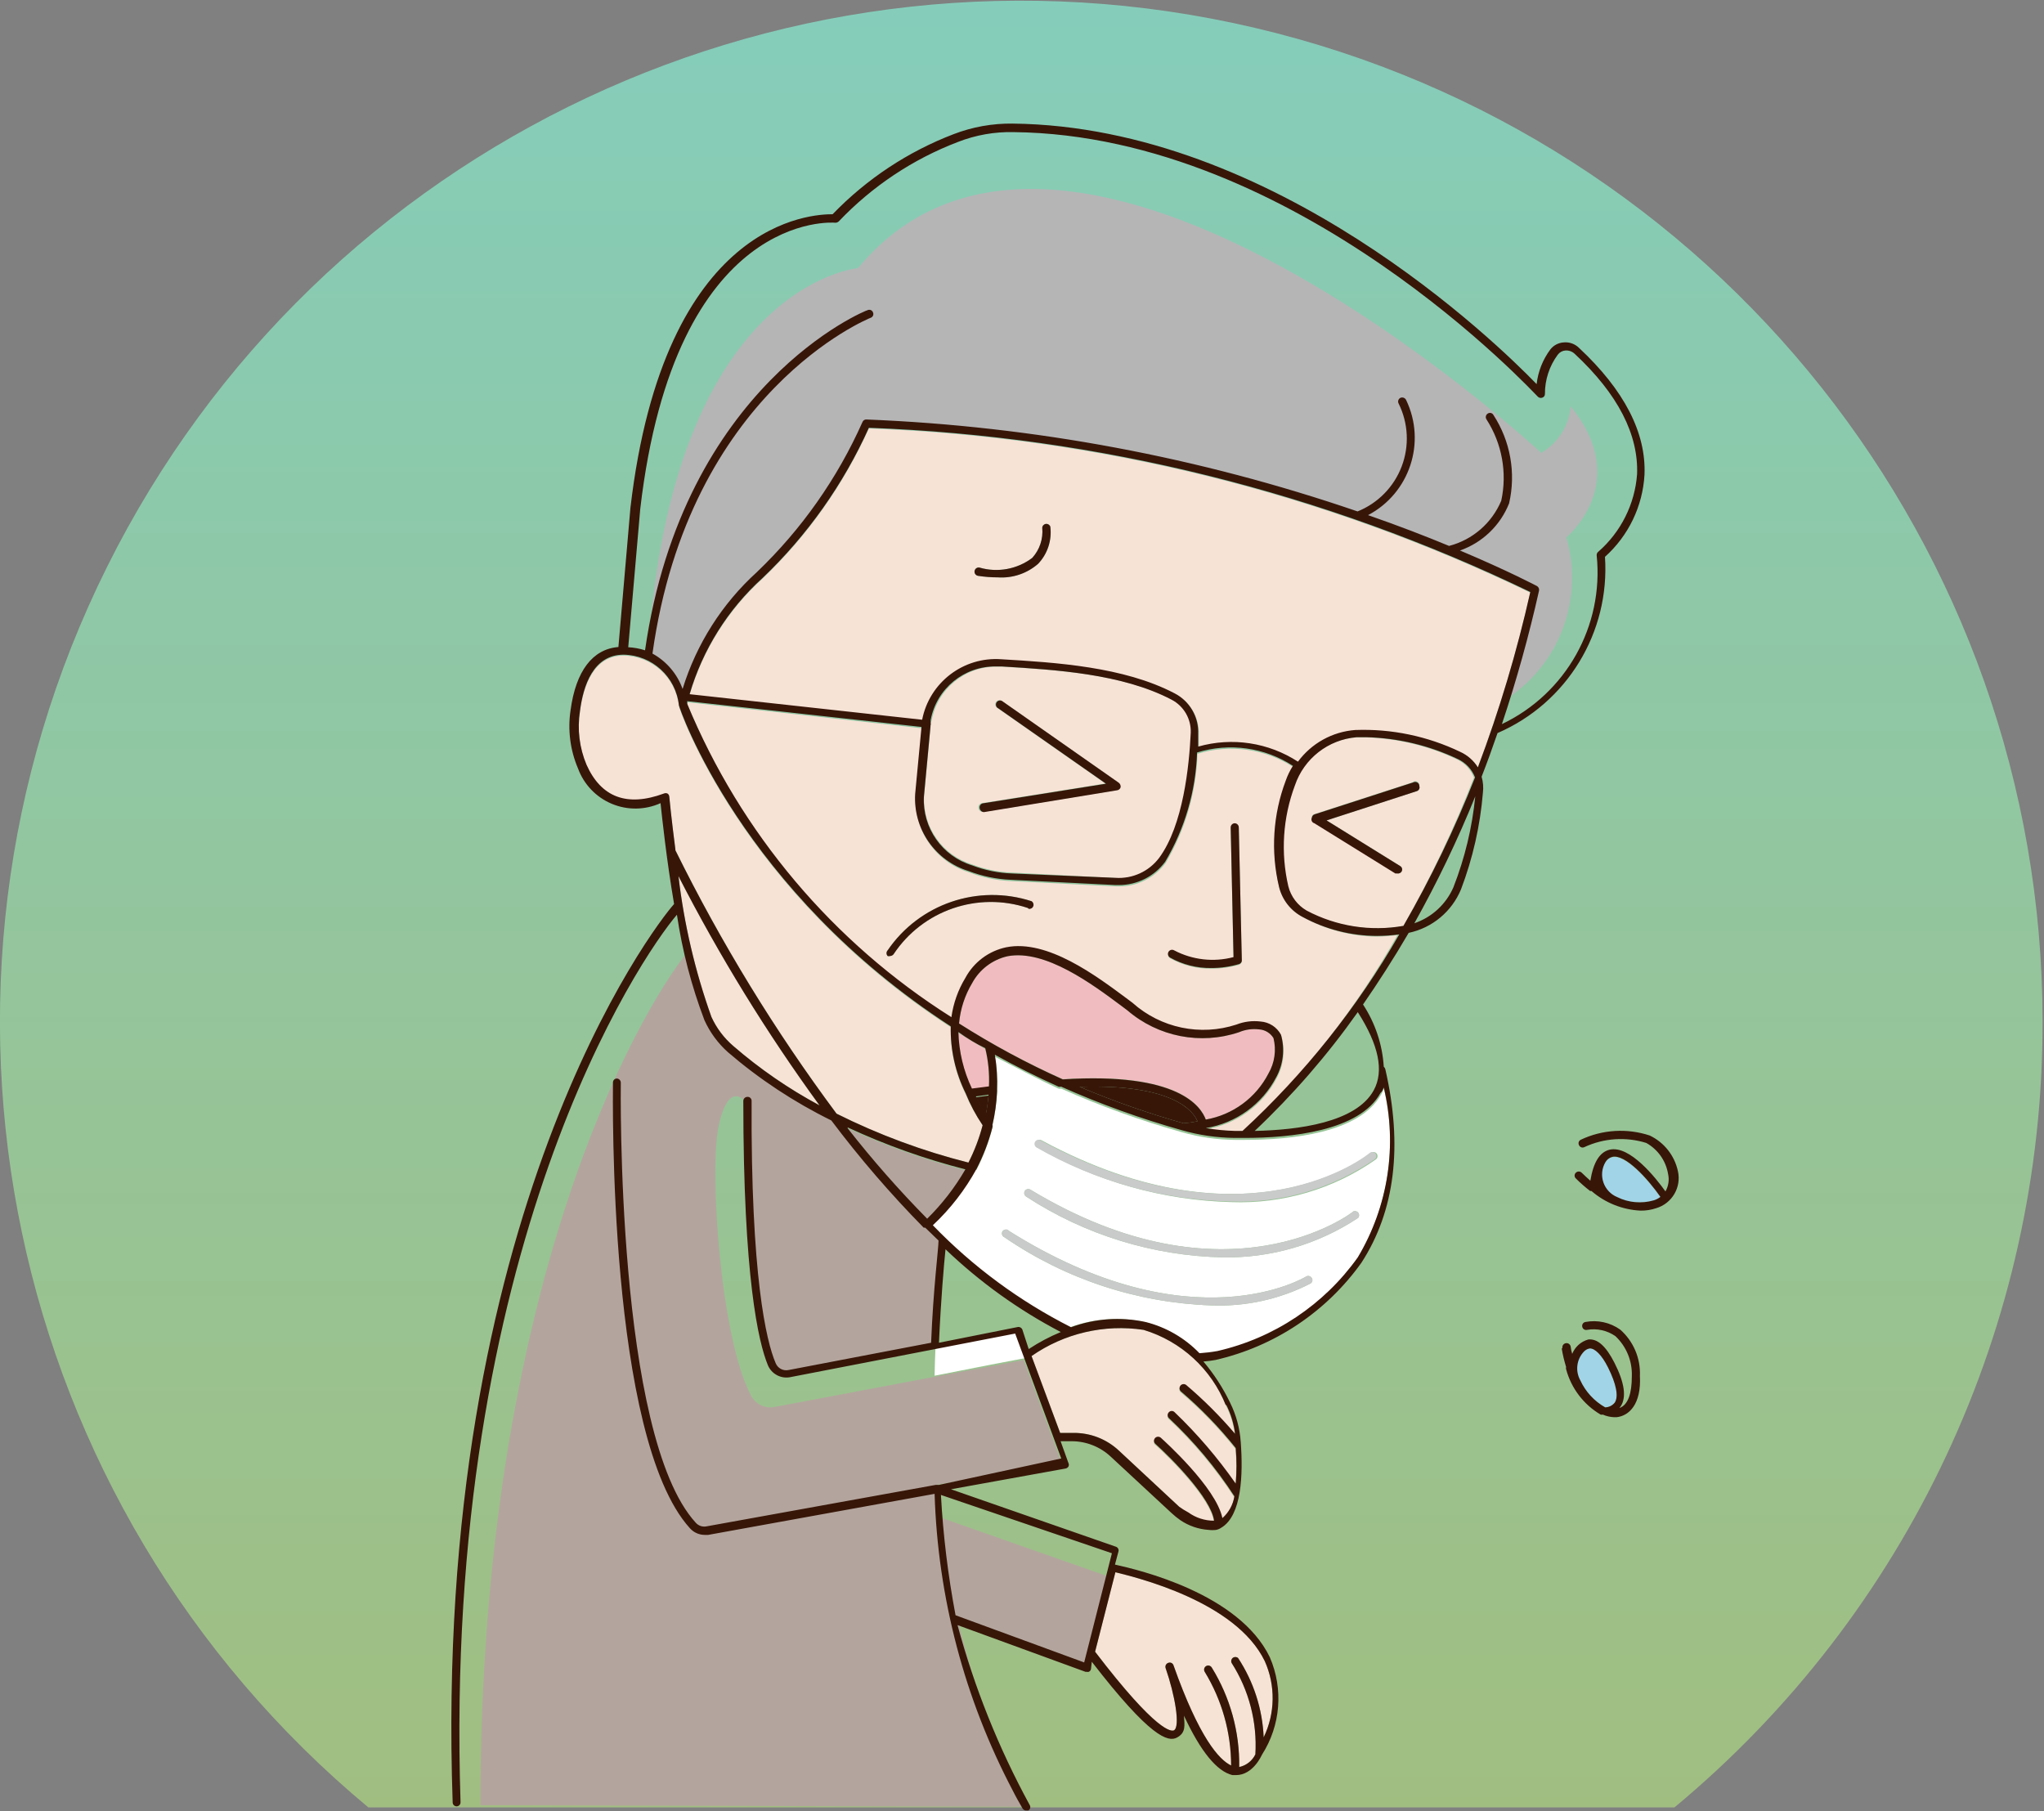 <?xml version="1.0" encoding="UTF-8"?>
<svg width="237px" height="210px" viewBox="0 0 237 210" version="1.1" xmlns="http://www.w3.org/2000/svg" xmlns:xlink="http://www.w3.org/1999/xlink">
    <rect x="0" y="0" width="237" height="210" fill="#808080" stroke="none"/>
    <!-- Generator: Sketch 63 (92445) - https://sketch.com -->
    <title>people-3</title>
    <desc>Created with Sketch.</desc>
    <defs>
        <linearGradient x1="50%" y1="0%" x2="50%" y2="100%" id="linearGradient-1">
            <stop stop-color="#85EFD8" offset="0%"></stop>
            <stop stop-color="#AFD981" offset="100%"></stop>
        </linearGradient>
    </defs>
    <g id="Page-1" stroke="none" stroke-width="1" fill="none" fill-rule="evenodd">
        <g id="Desktop-HD" transform="translate(-328, -6839)" fill-rule="nonzero">
            <g id="people-3" transform="translate(327, 6839)">
                <g id="_群組_" fill="url(#linearGradient-1)" opacity="0.7">
                    <path d="M237.836,118.418 C237.793,63.482 199.974,15.788 146.493,3.228 C93.013,-9.333 37.916,16.537 13.422,65.711 C-11.072,114.884 1.47,174.446 43.713,209.567 L195.147,209.567 C222.249,187.063 237.9,153.644 237.836,118.418 Z" id="_路徑_"></path>
                </g>
                <g id="_群組_2" transform="translate(51.638, 12.66)">
                    <g id="_群組_3" transform="translate(5.064, 96.213)">
                        <path d="M0,100.441 C0,40.308 18.28,8.583 24.104,1.393 C24.622,4.067 25.394,6.687 26.408,9.216 C26.99,10.565 27.853,11.773 28.94,12.761 C32.557,15.892 36.565,18.538 40.865,20.635 C44.674,25.784 48.909,30.603 53.525,35.042 C53.525,35.042 52.917,40.106 52.664,47.397 L52.664,47.397 L35.827,50.638 C34.987,50.788 34.157,50.336 33.826,49.55 C32.738,47.018 30.889,39.422 30.991,19.167 C30.991,19.167 28.864,15.875 27.623,21.699 C26.509,26.914 27.851,46.385 31.396,52.968 C31.919,53.945 33.017,54.468 34.105,54.259 L59.221,49.524 L62.994,48.815 L67.4,60.766 L52.841,63.298 C52.853,63.441 52.853,63.585 52.841,63.728 C53.474,74.666 58.437,92.567 63.273,100.618" id="Path" fill="#B3A59D"></path>
                        <path d="M52.765,47.397 L62.361,45.574 L63.475,48.537 L59.221,49.347 L52.664,50.638 C52.689,49.499 52.714,48.41 52.765,47.397 Z" id="Path" fill="#FFFFFF"></path>
                    </g>
                    <path d="M24.484,63.298 C27.218,20.255 48.841,18.432 48.841,18.432 C73.274,-11.039 128.064,39.852 128.064,39.852 C130.012,38.717 131.287,36.706 131.482,34.459 C138.698,43.321 130.976,49.651 130.976,49.651 C133.029,56.729 130.225,64.318 124.064,68.362 C125.245,64.361 126.343,60.141 127.355,55.702 C103.153,43.877 76.724,37.303 49.803,36.409 C46.889,43.027 42.689,49 37.447,53.98 C36.006,55.324 34.685,56.789 33.497,58.361 C31.102,61.551 29.38,65.195 28.433,69.071 C28.15,66.634 26.707,64.484 24.56,63.298 L24.484,63.298 Z" id="Path" fill="#B5B5B6"></path>
                    <path d="M59.753,174.854 C59.028,171.012 58.52,167.132 58.234,163.233 L78.135,170.221 L75.603,180.576 L59.753,174.854" id="Path" fill="#B3A59D"></path>
                    <g id="_群組_4" transform="translate(15.191, 35.447)">
                        <path d="M96.213,60.31 C95.373,60.423 94.528,60.482 93.681,60.487 C90.729,60.431 87.836,59.658 85.25,58.234 C83.899,57.541 82.906,56.308 82.515,54.841 C81.546,50.761 81.819,46.485 83.3,42.561 C83.511,41.957 83.792,41.38 84.136,40.84 C80.844,38.7 76.771,38.134 73.02,39.295 C72.872,43.759 71.601,48.113 69.324,51.955 C68.062,53.668 66.058,54.674 63.931,54.664 L63.551,54.664 L51.449,54.056 C49.767,53.987 48.108,53.645 46.537,53.044 C42.657,51.849 40.095,48.158 40.333,44.106 L41.068,36.333 L13.9,33.32 L13.9,33.624 C20.112,48.61 30.815,61.303 44.536,69.957 C44.76,68.343 45.311,66.792 46.157,65.399 C47.135,63.578 48.868,62.28 50.891,61.855 C55.677,60.893 61.399,65.197 64.817,67.754 L65.526,68.286 C68.804,71.219 73.397,72.184 77.578,70.818 C78.471,70.468 79.437,70.346 80.388,70.463 C81.381,70.534 82.269,71.107 82.743,71.982 C83.216,73.626 83.025,75.39 82.211,76.894 C80.572,80.049 77.541,82.245 74.033,82.819 C75.155,83.006 76.289,83.116 77.426,83.148 L78.312,83.148 C85.401,76.486 91.437,68.785 96.213,60.31 L96.213,60.31 Z M53.955,56.892 C53.915,57.013 53.827,57.111 53.712,57.164 C53.597,57.217 53.465,57.219 53.347,57.171 C47.54,55.236 41.158,57.437 37.776,62.538 C37.678,62.663 37.53,62.737 37.371,62.741 C37.281,62.772 37.183,62.772 37.093,62.741 C36.919,62.556 36.919,62.268 37.093,62.083 C40.774,56.692 47.568,54.372 53.778,56.386 C53.941,56.498 54.012,56.703 53.955,56.892 L53.955,56.892 Z M78.16,63.298 C78.168,63.507 78.033,63.696 77.831,63.754 C76.786,64.058 75.704,64.211 74.616,64.209 C72.941,64.232 71.291,63.813 69.83,62.994 C69.61,62.853 69.533,62.568 69.653,62.336 C69.717,62.225 69.822,62.144 69.945,62.11 C70.069,62.077 70.201,62.094 70.311,62.159 C72.427,63.274 74.885,63.554 77.198,62.943 L76.869,47.904 C76.869,47.648 77.069,47.436 77.325,47.423 L77.325,47.423 C77.581,47.422 77.792,47.623 77.806,47.879 L78.16,63.298 Z" id="_複合路徑_" fill="#F7E2D6"></path>
                        <path d="M42.08,35.725 C42.095,35.792 42.095,35.861 42.08,35.928 L42.08,36.054 L41.321,44.157 C41.129,47.786 43.439,51.077 46.916,52.132 C48.39,52.696 49.947,53.013 51.524,53.069 L63.627,53.702 C65.596,53.837 67.5,52.971 68.691,51.398 C71.501,47.6 72.185,40.663 72.362,36.89 L72.362,36.89 C72.427,35.284 71.559,33.785 70.134,33.041 C64.387,30.029 56.664,29.573 50.436,29.193 L49.803,29.193 C46.096,29.13 42.886,31.752 42.207,35.396 L42.08,35.725 Z M47.625,45.574 C47.604,45.447 47.634,45.315 47.71,45.211 C47.787,45.106 47.902,45.036 48.03,45.017 L62.336,42.739 L49.853,34.004 C49.679,33.925 49.568,33.75 49.57,33.558 C49.573,33.366 49.689,33.195 49.866,33.121 C50.043,33.047 50.247,33.086 50.385,33.219 L63.83,42.637 C63.981,42.759 64.058,42.951 64.032,43.144 C63.982,43.334 63.822,43.474 63.627,43.498 L48.182,46.03 L48.182,46.03 C48.048,46.044 47.913,46.004 47.809,45.919 C47.704,45.833 47.638,45.709 47.625,45.574 Z" id="_複合路徑_2" fill="#F7E2D6"></path>
                        <path d="M96.896,59.247 C100.038,53.723 102.771,47.977 105.074,42.055 C104.708,41.114 103.991,40.351 103.074,39.928 C99.777,38.362 96.19,37.5 92.541,37.396 L91.351,37.396 C88.048,37.674 85.229,39.896 84.186,43.043 C82.786,46.782 82.521,50.851 83.427,54.74 C83.757,55.948 84.573,56.965 85.68,57.55 C89.127,59.346 93.073,59.943 96.896,59.247 Z M95.909,52.993 L86.516,47.17 C86.352,47.088 86.249,46.921 86.249,46.739 C86.249,46.557 86.352,46.39 86.516,46.309 L97.934,42.612 C98.084,42.465 98.312,42.432 98.497,42.53 C98.683,42.629 98.783,42.836 98.745,43.043 C98.784,43.16 98.774,43.289 98.717,43.398 C98.659,43.508 98.56,43.59 98.441,43.625 L87.984,47.018 L96.517,52.309 C96.629,52.372 96.71,52.479 96.739,52.605 C96.767,52.73 96.742,52.862 96.669,52.968 C96.566,53.115 96.391,53.193 96.213,53.17 L95.909,52.993 Z" id="_複合路徑_3" fill="#F7E2D6"></path>
                        <path d="M45.296,71.653 C46.309,72.286 47.347,72.919 48.41,73.527 C48.766,74.975 48.91,76.468 48.841,77.958 L46.866,78.211 C45.889,76.159 45.354,73.925 45.296,71.653 L45.296,71.653 Z" id="Path" fill="#F1BCC0"></path>
                        <path d="M47.321,79.122 L48.79,78.92 C48.732,79.659 48.63,80.395 48.486,81.123 C48.106,80.616 47.752,79.933 47.321,79.122 Z" id="Path" fill="#371608"></path>
                        <path d="M45.372,70.564 C45.517,68.908 46.036,67.306 46.891,65.88 C47.745,64.299 49.24,63.164 50.993,62.766 C55.373,61.931 60.893,66.058 64.184,68.514 L64.893,69.045 C68.458,72.11 73.373,73.072 77.831,71.577 C78.565,71.264 79.369,71.151 80.16,71.248 C80.85,71.29 81.475,71.669 81.831,72.261 C82.177,73.652 81.968,75.123 81.249,76.363 C79.797,79.183 77.108,81.16 73.983,81.705 C73.476,80.211 70.843,76.16 57.399,77.021 C53.238,75.163 49.219,73.005 45.372,70.564 L45.372,70.564 Z" id="Path" fill="#F1BCC0"></path>
                        <path d="M118.519,108.239 C119.101,108.239 119.886,108.974 120.62,110.442 C121.583,112.366 121.861,113.81 121.405,114.519 C121.135,114.86 120.727,115.064 120.291,115.076 C118.524,114.047 117.246,112.349 116.747,110.366 C117.025,109.683 117.709,108.29 118.519,108.239 Z" id="Path" fill="#A1D4E6"></path>
                        <path d="M80.819,144.496 C82.081,147.317 82.035,150.55 80.692,153.333 C80.554,150.058 79.53,146.881 77.73,144.142 C77.56,143.989 77.307,143.977 77.124,144.112 C76.94,144.246 76.876,144.492 76.97,144.699 C78.988,147.855 79.954,151.569 79.73,155.308 C79.365,156.06 78.674,156.602 77.856,156.776 C77.918,152.702 76.811,148.695 74.666,145.231 C74.525,145.009 74.232,144.941 74.008,145.079 C73.786,145.22 73.718,145.513 73.856,145.737 C75.852,149.009 76.912,152.766 76.92,156.599 C75.527,155.941 73.223,153.409 70.235,144.977 C70.196,144.857 70.108,144.758 69.992,144.706 C69.877,144.653 69.745,144.65 69.628,144.699 C69.376,144.783 69.24,145.055 69.324,145.307 C70.413,148.446 71.046,152.117 70.286,152.523 C70.007,152.649 68.362,152.852 61.146,143.408 L63.5,134.191 C65.83,134.774 77.451,137.534 80.819,144.496 Z" id="Path" fill="#F7E2D6"></path>
                        <path d="M121.101,86.085 C122.595,85.705 125.229,88.617 126.697,90.719 C126.464,90.902 126.197,91.04 125.912,91.124 C123.628,91.666 121.223,91.029 119.506,89.427 C119.76,87.376 120.317,86.212 121.101,86.085 Z" id="Path" fill="#A1D4E6"></path>
                        <path d="M105.53,40.865 C108.024,34.263 110.054,27.495 111.607,20.61 C87.632,9.036 61.519,2.553 34.915,1.57 C31.966,8.117 27.779,14.032 22.585,18.989 C18.579,22.614 15.652,27.276 14.128,32.459 L41.169,35.447 L41.169,35.447 C42.016,31.12 45.963,28.108 50.36,28.433 C56.69,28.813 64.539,29.294 70.438,32.383 C72.196,33.291 73.264,35.141 73.172,37.118 L73.172,37.118 C73.172,37.574 73.172,38.055 73.172,38.561 C77.101,37.444 81.32,38.081 84.743,40.308 C86.314,38.177 88.736,36.836 91.377,36.637 C95.582,36.478 99.762,37.347 103.555,39.169 C104.359,39.539 105.043,40.126 105.53,40.865 L105.53,40.865 Z M54.537,17.268 C53.254,18.387 51.578,18.952 49.879,18.837 C49.107,18.838 48.337,18.778 47.575,18.66 C47.403,18.633 47.258,18.516 47.196,18.354 C47.134,18.191 47.163,18.008 47.272,17.873 C47.381,17.738 47.555,17.671 47.727,17.698 C49.83,18.316 52.102,17.903 53.854,16.584 C54.719,15.637 55.142,14.367 55.019,13.09 C55.031,12.859 55.205,12.67 55.434,12.639 C55.664,12.608 55.882,12.744 55.955,12.963 C56.152,14.538 55.632,16.118 54.537,17.268 L54.537,17.268 Z" id="_複合路徑_4" fill="#F7E2D6"></path>
                        <path d="M66.767,106.087 C71.117,107.401 74.631,110.626 76.312,114.848 C76.855,115.909 77.206,117.057 77.35,118.24 C75.63,116.219 73.75,114.34 71.729,112.62 C71.639,112.528 71.516,112.477 71.387,112.477 C71.259,112.477 71.136,112.528 71.046,112.62 C70.869,112.813 70.869,113.11 71.046,113.303 C73.378,115.289 75.514,117.493 77.426,119.886 C77.545,121.259 77.545,122.64 77.426,124.013 C75.342,121.026 72.967,118.253 70.337,115.734 C70.251,115.644 70.132,115.593 70.007,115.593 C69.883,115.593 69.764,115.644 69.678,115.734 C69.587,115.824 69.536,115.947 69.536,116.076 C69.536,116.204 69.587,116.327 69.678,116.417 C72.569,119.119 75.12,122.163 77.274,125.482 C77.117,126.462 76.625,127.357 75.881,128.014 C75.147,124.444 69.045,118.975 68.767,118.721 C68.676,118.63 68.553,118.579 68.425,118.579 C68.297,118.579 68.174,118.63 68.083,118.721 C67.91,118.907 67.91,119.195 68.083,119.38 C69.931,121.026 74.565,125.684 74.919,128.317 C73.847,128.321 72.801,127.984 71.932,127.355 C71.569,127.125 71.222,126.872 70.894,126.596 L63.906,120.089 C62.473,118.747 60.576,118.012 58.614,118.038 L57.095,118.038 L53.778,109.126 C57.56,106.489 62.208,105.402 66.767,106.087 L66.767,106.087 Z" id="Path" fill="#F7E2D6"></path>
                        <path d="M11.571,44.005 C11.435,43.941 11.277,43.941 11.14,44.005 C6.887,45.574 3.874,44.46 2.177,40.663 C1.35,38.697 1.087,36.54 1.418,34.434 C1.798,31.446 2.988,27.902 6.482,27.902 C9.786,27.959 12.531,30.465 12.887,33.75 L12.887,33.75 L12.887,33.75 C12.887,34.004 20.129,55.246 44.41,70.995 C44.351,73.678 44.942,76.336 46.131,78.743 L46.131,78.743 L46.131,78.743 C46.663,80.014 47.325,81.228 48.106,82.363 C47.716,83.862 47.164,85.313 46.461,86.693 C41.173,85.359 36.046,83.458 31.168,81.021 C24.027,71.421 17.773,61.192 12.482,50.461 C12.027,46.942 11.773,44.41 11.773,44.334 C11.758,44.199 11.684,44.079 11.571,44.005 Z" id="Path" fill="#F7E2D6"></path>
                        <path d="M19.192,73.172 C18.113,72.247 17.249,71.098 16.66,69.805 C14.773,64.523 13.49,59.045 12.837,53.474 C17.59,62.747 23.059,71.636 29.193,80.059 C25.615,78.14 22.261,75.83 19.192,73.172 L19.192,73.172 Z" id="Path" fill="#F7E2D6"></path>
                        <path d="M47.271,87.427 C45.941,89.86 44.231,92.065 42.207,93.959 C46.851,98.769 52.268,102.766 58.234,105.783 C60.996,104.765 63.991,104.554 66.868,105.176 C69.304,105.774 71.518,107.056 73.248,108.872 C73.944,108.825 74.637,108.741 75.324,108.619 C81.9,107.118 87.694,103.252 91.605,97.757 C95.14,91.836 96.222,84.767 94.618,78.059 C94.618,78.312 94.415,78.591 94.289,78.844 C91.757,83.275 83.857,84.06 78.54,84.06 L77.325,84.06 C75.26,84.04 73.208,83.742 71.223,83.173 C66.431,81.826 61.743,80.134 57.196,78.11 C57.098,78.147 56.99,78.147 56.892,78.11 C54.36,76.945 51.828,75.578 49.524,74.413 C49.753,75.759 49.838,77.125 49.777,78.489 L49.777,78.489 C49.791,78.565 49.791,78.642 49.777,78.717 C49.702,79.98 49.515,81.234 49.22,82.464 C49.246,82.555 49.246,82.652 49.22,82.743 C48.787,84.419 48.167,86.041 47.372,87.579 L47.372,87.579 C47.372,87.579 47.271,87.402 47.271,87.427 Z M93.681,86.338 C88.789,89.764 82.913,91.498 76.945,91.276 C69.048,91.073 61.327,88.897 54.487,84.946 C54.376,84.882 54.295,84.777 54.261,84.653 C54.228,84.53 54.246,84.398 54.31,84.287 C54.368,84.178 54.469,84.097 54.588,84.064 C54.708,84.031 54.836,84.047 54.943,84.11 C78.996,97.099 92.921,85.731 93.073,85.604 C93.267,85.427 93.563,85.427 93.757,85.604 C93.856,85.706 93.905,85.847 93.89,85.989 C93.876,86.131 93.799,86.259 93.681,86.338 L93.681,86.338 Z M75.957,97.681 C67.854,97.508 59.96,95.07 53.17,90.643 C53.059,90.579 52.978,90.474 52.945,90.35 C52.912,90.227 52.929,90.095 52.993,89.984 C53.134,89.762 53.427,89.694 53.651,89.832 C76.439,103.606 90.921,92.541 91.073,92.364 C91.275,92.269 91.517,92.325 91.656,92.5 C91.795,92.675 91.795,92.923 91.655,93.099 C87.007,96.18 81.533,97.778 75.957,97.681 Z M50.385,94.694 C50.448,94.581 50.555,94.501 50.681,94.472 C50.806,94.443 50.938,94.468 51.043,94.542 C72.337,107.986 85.477,99.985 85.604,99.909 C85.828,99.771 86.121,99.839 86.262,100.061 C86.336,100.167 86.361,100.299 86.332,100.424 C86.303,100.55 86.223,100.657 86.11,100.72 C82.56,102.538 78.601,103.41 74.616,103.251 C66.034,102.953 57.716,100.213 50.638,95.352 C50.514,95.302 50.416,95.203 50.368,95.078 C50.32,94.953 50.326,94.814 50.385,94.694 L50.385,94.694 Z" id="_複合路徑_5" fill="#FFFFFF"></path>
                        <path d="M73.02,81.907 C72.485,82.013 71.944,82.09 71.4,82.135 C67.298,80.98 63.273,79.568 59.348,77.907 C70.21,77.553 72.539,80.743 73.02,81.907 Z" id="Path" fill="#371608"></path>
                        <path d="M41.675,93.301 C38.403,89.953 35.326,86.419 32.459,82.718 C36.848,84.756 41.417,86.384 46.106,87.579 C44.894,89.677 43.403,91.602 41.675,93.301 Z" id="Path" fill="#B3A59D"></path>
                        <path d="M124.393,92.263 C125.004,92.271 125.611,92.177 126.191,91.984 C128.039,91.444 129.148,89.558 128.723,87.68 C128.331,85.873 127.125,84.349 125.456,83.553 C122.834,82.687 119.98,82.859 117.481,84.034 C117.363,84.084 117.271,84.18 117.227,84.301 C117.184,84.421 117.193,84.554 117.253,84.667 C117.302,84.785 117.399,84.877 117.519,84.921 C117.64,84.964 117.773,84.955 117.886,84.895 C120.132,83.851 122.686,83.679 125.051,84.414 C126.399,85.164 127.331,86.488 127.583,88.009 C127.74,88.699 127.632,89.422 127.279,90.035 C126.191,88.516 123.152,84.642 120.798,85.199 C119.658,85.477 118.924,86.642 118.57,88.794 C118.24,88.49 117.911,88.212 117.557,87.857 C117.372,87.684 117.084,87.684 116.899,87.857 C116.8,87.944 116.744,88.068 116.744,88.199 C116.744,88.33 116.8,88.455 116.899,88.541 C117.414,89.058 117.964,89.54 118.544,89.984 L118.696,89.984 C120.287,91.36 122.293,92.162 124.393,92.263 L124.393,92.263 Z M121.684,90.693 C120.926,90.381 120.341,89.755 120.079,88.979 C119.817,88.202 119.903,87.35 120.317,86.642 C120.485,86.341 120.768,86.122 121.101,86.034 C122.595,85.655 125.229,88.566 126.697,90.668 C126.464,90.852 126.197,90.989 125.912,91.073 C124.505,91.48 122.996,91.345 121.684,90.693 Z" id="_複合路徑_6" fill="#371608"></path>
                        <path d="M115.253,108.265 C115.374,108.984 115.543,109.695 115.759,110.391 C115.734,110.474 115.734,110.562 115.759,110.645 C116.351,112.857 117.787,114.748 119.76,115.911 C119.842,115.935 119.93,115.935 120.013,115.911 L120.013,115.911 C120.428,116.096 120.875,116.199 121.329,116.215 L121.608,116.215 C123.051,116.063 124.494,114.721 124.317,111.43 C124.408,109.388 123.57,107.415 122.038,106.062 C120.866,105.225 119.402,104.905 117.987,105.176 C117.865,105.2 117.758,105.273 117.691,105.378 C117.624,105.484 117.603,105.612 117.633,105.733 C117.657,105.855 117.73,105.962 117.835,106.029 C117.941,106.096 118.069,106.117 118.19,106.087 C119.341,105.889 120.524,106.152 121.481,106.821 C122.758,108.027 123.45,109.726 123.38,111.48 C123.38,113.455 122.95,114.797 121.937,115.151 L122.089,114.949 C122.773,113.911 122.545,112.214 121.355,109.885 C120.393,108.011 119.43,107.1 118.342,107.201 C117.489,107.433 116.795,108.052 116.468,108.872 C116.382,108.6 116.323,108.32 116.291,108.037 C116.249,107.771 116,107.59 115.734,107.632 C115.468,107.674 115.287,107.923 115.329,108.189 L115.253,108.265 Z M117.405,111.936 C116.799,110.848 116.974,109.493 117.835,108.594 C118.018,108.403 118.258,108.278 118.519,108.239 C119.101,108.239 119.886,108.974 120.62,110.442 C121.583,112.366 121.861,113.81 121.405,114.519 C121.135,114.86 120.727,115.064 120.291,115.076 C119.022,114.359 118.012,113.261 117.405,111.936 Z" id="_複合路徑_7" fill="#371608"></path>
                        <path d="M49.879,18.837 C49.107,18.838 48.337,18.778 47.575,18.66 C47.309,18.618 47.128,18.369 47.17,18.103 C47.212,17.838 47.461,17.656 47.727,17.698 C49.83,18.316 52.102,17.903 53.854,16.584 C54.719,15.637 55.142,14.367 55.019,13.09 C55.031,12.859 55.205,12.67 55.434,12.639 C55.664,12.608 55.882,12.744 55.955,12.963 C56.152,14.538 55.632,16.118 54.537,17.268 C53.254,18.387 51.578,18.952 49.879,18.837 L49.879,18.837 Z" id="Path" fill="#371608"></path>
                        <path d="M86.288,46.689 C86.311,46.507 86.441,46.358 86.617,46.309 L98.036,42.612 C98.186,42.531 98.368,42.536 98.513,42.625 C98.659,42.713 98.747,42.872 98.745,43.043 C98.784,43.16 98.774,43.289 98.717,43.398 C98.659,43.508 98.56,43.59 98.441,43.625 L87.984,47.018 L96.517,52.309 C96.629,52.372 96.71,52.479 96.739,52.605 C96.767,52.73 96.742,52.862 96.669,52.968 C96.566,53.115 96.391,53.193 96.213,53.17 L95.96,53.17 L86.566,47.347 C86.432,47.31 86.322,47.213 86.268,47.085 C86.213,46.957 86.221,46.811 86.288,46.689 L86.288,46.689 Z" id="Path" fill="#371608"></path>
                        <path d="M48.106,45.043 L62.412,42.764 L49.929,34.029 C49.755,33.95 49.643,33.775 49.646,33.583 C49.649,33.392 49.765,33.22 49.942,33.146 C50.119,33.073 50.323,33.111 50.461,33.244 L63.906,42.663 C64.057,42.785 64.133,42.977 64.108,43.169 C64.058,43.359 63.898,43.499 63.703,43.524 L48.258,46.056 L48.258,46.056 C48.023,46.049 47.824,45.881 47.777,45.65 C47.738,45.526 47.751,45.391 47.813,45.277 C47.875,45.162 47.981,45.078 48.106,45.043 L48.106,45.043 Z" id="Path" fill="#371608"></path>
                        <path d="M77.831,63.678 C76.786,63.982 75.704,64.135 74.616,64.133 C72.941,64.156 71.291,63.737 69.83,62.918 C69.61,62.777 69.533,62.492 69.653,62.26 C69.717,62.149 69.822,62.068 69.945,62.034 C70.069,62.001 70.201,62.018 70.311,62.083 C72.427,63.198 74.885,63.478 77.198,62.867 L76.869,47.828 C76.869,47.572 77.069,47.36 77.325,47.347 L77.325,47.347 C77.581,47.346 77.792,47.547 77.806,47.803 L78.16,63.298 C78.137,63.479 78.007,63.628 77.831,63.678 Z" id="Path" fill="#371608"></path>
                        <path d="M53.347,57.171 C47.54,55.236 41.158,57.437 37.776,62.538 C37.678,62.663 37.53,62.737 37.371,62.741 C37.281,62.772 37.183,62.772 37.093,62.741 C36.919,62.556 36.919,62.268 37.093,62.083 C40.774,56.692 47.568,54.372 53.778,56.386 C53.976,56.505 54.061,56.748 53.98,56.965 C53.9,57.182 53.677,57.311 53.449,57.272 L53.347,57.171 Z" id="Path" fill="#371608"></path>
                        <path d="M54.36,84.946 C54.249,84.882 54.168,84.777 54.135,84.653 C54.102,84.53 54.119,84.398 54.183,84.287 C54.242,84.178 54.342,84.097 54.462,84.064 C54.581,84.031 54.709,84.047 54.816,84.11 C78.869,97.099 92.795,85.731 92.947,85.604 C93.14,85.427 93.437,85.427 93.63,85.604 C93.804,85.789 93.804,86.077 93.63,86.262 C88.739,89.688 82.862,91.422 76.894,91.2 C68.978,91.033 61.23,88.883 54.36,84.946 L54.36,84.946 Z" id="Path" fill="#C9CACA"></path>
                        <path d="M53.17,90.643 C53.059,90.579 52.978,90.474 52.945,90.35 C52.912,90.227 52.929,90.095 52.993,89.984 C53.134,89.762 53.427,89.694 53.651,89.832 C76.439,103.606 90.921,92.541 91.073,92.364 C91.275,92.269 91.517,92.325 91.656,92.5 C91.795,92.675 91.795,92.923 91.655,93.099 C87.007,96.18 81.533,97.778 75.957,97.681 C67.854,97.508 59.96,95.07 53.17,90.643 Z" id="Path" fill="#C9CACA"></path>
                        <path d="M51.043,94.542 C72.337,107.986 85.477,99.985 85.604,99.909 C85.828,99.771 86.121,99.839 86.262,100.061 C86.336,100.167 86.361,100.299 86.332,100.424 C86.303,100.55 86.223,100.657 86.11,100.72 C82.56,102.538 78.601,103.41 74.616,103.251 C66.034,102.953 57.716,100.213 50.638,95.352 C50.471,95.273 50.363,95.104 50.362,94.919 C50.362,94.733 50.467,94.564 50.635,94.483 C50.802,94.403 51,94.426 51.145,94.542 L51.043,94.542 Z" id="Path" fill="#C9CACA"></path>
                    </g>
                    <path d="M140.04,42.384 C140.243,37.548 137.711,32.586 132.444,27.674 C131.976,27.211 131.327,26.98 130.672,27.041 C130.065,27.078 129.503,27.373 129.128,27.851 C128.248,29.028 127.698,30.417 127.533,31.877 C122.899,27.091 97.15,2 66.767,1.67 C64.44,1.642 62.129,2.054 59.956,2.886 C54.647,4.915 49.849,8.088 45.904,12.179 C43.65,12.179 26.383,12.685 22.458,46.233 L21.066,62.361 C18.078,62.589 16.128,65.146 15.521,69.678 C15.175,71.968 15.473,74.309 16.381,76.439 C17.059,78.288 18.475,79.772 20.29,80.536 C22.105,81.3 24.157,81.274 25.952,80.464 C26.129,82.135 26.636,86.946 27.522,92.162 C25.218,94.694 -0.506,128.241 1.848,196.325 C1.848,196.446 1.896,196.561 1.982,196.647 C2.067,196.732 2.183,196.78 2.304,196.78 L2.304,196.78 C2.429,196.781 2.549,196.729 2.636,196.638 C2.722,196.547 2.767,196.425 2.76,196.299 C0.684,131.887 23.699,98.238 27.851,93.402 C28.472,97.582 29.542,101.682 31.041,105.631 C31.678,107.038 32.601,108.297 33.75,109.328 C37.4,112.467 41.432,115.129 45.752,117.253 C49.044,121.628 52.622,125.781 56.462,129.685 C56.462,129.685 56.462,129.685 56.462,129.685 L56.639,129.685 L58.183,131.179 C58.183,132.115 57.576,136.698 57.323,143.028 L40.789,146.193 C40.16,146.323 39.529,145.981 39.295,145.383 C38.207,142.851 36.409,135.255 36.51,115 C36.518,114.87 36.469,114.743 36.377,114.651 C36.286,114.559 36.159,114.511 36.029,114.519 L36.029,114.519 C35.773,114.518 35.562,114.719 35.548,114.974 C35.548,135.432 37.295,142.977 38.409,145.661 C38.837,146.646 39.883,147.211 40.941,147.028 L67.07,141.964 L72.413,156.447 L58.234,159.511 L58.031,159.511 L57.854,159.511 L57.854,159.511 L31.269,164.321 C30.808,164.409 30.336,164.245 30.029,163.891 C20.762,153.763 21.344,113.253 21.344,112.873 C21.344,112.617 21.144,112.405 20.888,112.392 L20.888,112.392 C20.637,112.392 20.433,112.596 20.433,112.847 C20.433,114.544 19.825,153.991 29.345,164.524 C29.78,165.02 30.407,165.306 31.067,165.309 L31.472,165.309 L57.728,160.549 C58.096,172.558 61.196,184.325 66.792,194.957 C67.172,195.717 67.577,196.426 67.931,197.034 C68.018,197.174 68.171,197.261 68.336,197.261 L68.59,197.261 C68.702,197.199 68.783,197.091 68.812,196.966 C68.84,196.841 68.815,196.709 68.741,196.603 C65.149,190.009 62.345,183.015 60.386,175.766 L75.223,181.184 L75.4,181.184 C75.466,181.209 75.538,181.209 75.603,181.184 C75.732,181.13 75.826,181.016 75.856,180.88 L75.957,180.019 C82.743,188.805 84.794,189.362 85.832,188.805 C86.87,188.248 86.718,187.438 86.642,186.273 C88.592,190.451 90.465,192.729 92.263,193.16 L92.39,193.16 L92.39,193.16 L92.668,193.16 L92.668,193.16 C94.643,193.16 95.63,190.906 95.681,190.805 C97.854,187.421 98.196,183.176 96.593,179.487 C93.023,172.094 81.401,169.36 78.641,168.752 L79.046,167.233 C79.112,166.996 78.978,166.749 78.743,166.676 L59.627,160.017 L72.919,157.612 C73.056,157.584 73.175,157.502 73.248,157.384 C73.312,157.256 73.312,157.106 73.248,156.979 L72.337,154.447 L73.603,154.447 C75.296,154.443 76.926,155.086 78.16,156.244 L85.174,162.751 C85.507,163.064 85.862,163.352 86.237,163.612 C87.201,164.262 88.318,164.646 89.478,164.726 C89.78,164.765 90.087,164.765 90.389,164.726 L90.389,164.726 C90.598,164.679 90.795,164.593 90.972,164.473 C93.352,163.055 93.504,158.27 93.225,154.548 C93.119,152.953 92.697,151.396 91.984,149.965 C91.161,148.254 90.123,146.655 88.896,145.205 C89.363,145.171 89.827,145.112 90.288,145.028 C97.127,143.466 103.154,139.448 107.227,133.736 C111.1,127.76 112.037,120.215 109.986,111.303 C109.958,111.194 109.896,111.096 109.809,111.024 C109.648,108.451 108.819,105.964 107.404,103.809 C109.151,101.277 110.923,98.542 112.696,95.504 C115.434,94.926 117.709,93.03 118.772,90.44 C120.135,86.846 120.987,83.079 121.304,79.249 C121.381,78.629 121.329,78 121.152,77.401 C121.785,75.78 122.393,74.109 123,72.337 C131.06,68.851 136.05,60.666 135.457,51.904 C138.183,49.461 139.831,46.038 140.04,42.384 Z M96.01,179.943 C97.272,182.763 97.226,185.997 95.884,188.78 C95.745,185.504 94.722,182.328 92.921,179.589 C92.752,179.436 92.499,179.424 92.315,179.558 C92.131,179.693 92.067,179.938 92.162,180.146 C94.18,183.302 95.146,187.015 94.921,190.754 C94.557,191.507 93.866,192.049 93.048,192.223 C93.11,188.149 92.003,184.142 89.858,180.677 C89.717,180.455 89.423,180.388 89.199,180.526 C88.977,180.667 88.91,180.96 89.047,181.184 C91.044,184.456 92.103,188.213 92.111,192.046 C90.719,191.387 88.414,188.856 85.427,180.424 C85.387,180.304 85.299,180.205 85.184,180.152 C85.068,180.1 84.936,180.097 84.819,180.146 C84.568,180.23 84.432,180.502 84.515,180.753 C85.604,183.893 86.237,187.564 85.477,187.969 C85.199,188.096 83.553,188.299 76.337,178.854 L78.692,169.638 C81.021,170.221 92.643,172.98 96.01,179.943 Z M78.287,167.436 L75.071,180.095 L60.158,174.626 C59.284,170.019 58.717,165.358 58.462,160.675 L78.287,167.436 Z M34.383,108.619 C33.305,107.694 32.441,106.545 31.851,105.252 C29.964,99.97 28.681,94.491 28.028,88.921 C32.782,98.194 38.25,107.082 44.384,115.506 C40.807,113.586 37.453,111.277 34.383,108.619 L34.383,108.619 Z M27.674,85.832 C27.218,82.313 26.965,79.781 26.965,79.705 C26.957,79.561 26.882,79.43 26.762,79.35 C26.626,79.286 26.468,79.286 26.332,79.35 C22.078,80.92 19.065,79.806 17.369,76.008 C16.542,74.043 16.279,71.886 16.609,69.78 C16.989,66.792 18.179,63.247 21.673,63.247 C24.977,63.304 27.722,65.811 28.079,69.096 L28.079,69.096 L28.079,69.096 C28.079,69.349 35.32,90.592 59.601,106.34 C59.543,109.024 60.133,111.682 61.323,114.088 L61.323,114.088 L61.323,114.088 C61.848,115.395 62.51,116.643 63.298,117.81 C62.907,119.308 62.355,120.76 61.652,122.14 C56.365,120.806 51.237,118.905 46.359,116.468 C39.22,106.876 32.966,96.656 27.674,85.933 L27.674,85.832 Z M72.59,112.493 C68.429,110.627 64.41,108.461 60.563,106.011 C60.708,104.355 61.228,102.753 62.083,101.327 C62.937,99.746 64.432,98.611 66.184,98.213 C70.564,97.377 76.084,101.504 79.376,103.96 L80.084,104.492 C83.65,107.556 88.565,108.518 93.023,107.024 C93.757,106.711 94.56,106.598 95.352,106.695 C96.042,106.737 96.666,107.116 97.023,107.708 C97.369,109.099 97.16,110.57 96.441,111.809 C94.989,114.63 92.299,116.607 89.174,117.152 C88.617,115.683 86.085,111.632 72.59,112.493 Z M88.212,117.354 C87.676,117.46 87.135,117.536 86.591,117.582 C82.489,116.427 78.464,115.015 74.54,113.354 C85.401,112.999 87.731,116.19 88.212,117.354 Z M63.602,108.872 C63.957,110.321 64.102,111.813 64.032,113.303 L62.057,113.556 C61.081,111.505 60.546,109.27 60.487,106.999 C61.5,107.733 62.538,108.366 63.602,108.872 Z M63.981,114.265 C63.923,115.005 63.822,115.74 63.678,116.468 C63.349,115.962 62.943,115.278 62.513,114.468 L63.981,114.265 Z M47.651,118.063 C52.04,120.102 56.608,121.729 61.298,122.924 C60.085,125.023 58.595,126.947 56.867,128.647 C53.597,125.331 50.52,121.831 47.651,118.164 L47.651,118.063 Z M67.906,141.509 C67.824,141.293 67.601,141.166 67.374,141.205 L58.234,143.028 C58.462,137.964 58.816,133.888 58.994,132.191 C62.975,136.004 67.476,139.235 72.362,141.787 C71.061,142.324 69.814,142.985 68.64,143.762 L67.906,141.509 Z M91.529,150.193 C92.072,151.254 92.423,152.403 92.567,153.586 C90.847,151.565 88.967,149.685 86.946,147.965 C86.856,147.874 86.733,147.823 86.604,147.823 C86.476,147.823 86.353,147.874 86.262,147.965 C86.085,148.159 86.085,148.455 86.262,148.649 C88.595,150.634 90.731,152.839 92.643,155.232 C92.762,156.605 92.762,157.986 92.643,159.359 C90.559,156.372 88.184,153.598 85.553,151.079 C85.467,150.99 85.349,150.939 85.224,150.939 C85.1,150.939 84.981,150.99 84.895,151.079 C84.804,151.17 84.753,151.293 84.753,151.421 C84.753,151.55 84.804,151.673 84.895,151.763 C87.786,154.465 90.336,157.509 92.491,160.827 C92.334,161.807 91.842,162.702 91.098,163.359 C90.364,159.789 84.262,154.32 83.984,154.067 C83.893,153.976 83.77,153.924 83.642,153.924 C83.513,153.924 83.39,153.976 83.3,154.067 C83.126,154.252 83.126,154.54 83.3,154.725 C85.148,156.371 89.782,161.03 90.136,163.663 C89.064,163.667 88.017,163.33 87.149,162.701 C86.78,162.504 86.425,162.285 86.085,162.043 L79.097,155.536 C77.664,154.194 75.768,153.459 73.805,153.485 L72.286,153.485 L68.969,144.572 C72.751,141.936 77.399,140.849 81.958,141.534 C86.308,142.847 89.823,146.073 91.503,150.294 L91.529,150.193 Z M109.809,113.43 C111.413,120.138 110.332,127.206 106.796,133.128 C102.885,138.623 97.091,142.489 90.516,143.99 C89.829,144.112 89.136,144.196 88.44,144.243 C86.735,142.476 84.568,141.221 82.186,140.623 C79.309,140.001 76.314,140.212 73.552,141.23 C67.586,138.212 62.169,134.216 57.525,129.406 C59.549,127.511 61.259,125.306 62.589,122.874 C62.589,122.874 62.589,122.874 62.589,122.874 L62.589,122.874 C63.384,121.336 64.004,119.714 64.437,118.038 C64.463,117.947 64.463,117.85 64.437,117.759 C64.728,116.503 64.906,115.224 64.969,113.936 C64.983,113.861 64.983,113.784 64.969,113.708 L64.969,113.708 C65.029,112.344 64.945,110.978 64.716,109.632 C67.045,110.923 69.501,112.164 72.084,113.329 C72.182,113.365 72.29,113.365 72.387,113.329 C76.935,115.353 81.623,117.045 86.414,118.392 C88.399,118.961 90.452,119.259 92.516,119.279 L93.681,119.279 C98.998,119.279 106.999,118.494 109.429,114.063 C109.607,113.936 109.708,113.683 109.809,113.43 Z M108.644,113.759 C106.594,117.506 99.859,118.367 94.846,118.468 C99.276,114.285 103.28,109.671 106.796,104.695 C109.227,108.493 109.86,111.531 108.644,113.759 Z M93.453,118.468 L92.567,118.468 C91.43,118.436 90.296,118.326 89.174,118.139 C92.682,117.565 95.713,115.369 97.352,112.214 C98.166,110.71 98.356,108.946 97.884,107.303 C97.41,106.427 96.522,105.854 95.529,105.783 C94.577,105.666 93.612,105.788 92.719,106.138 C88.537,107.504 83.945,106.539 80.667,103.606 L79.958,103.074 C76.54,100.542 70.818,96.213 66.032,97.175 C64.009,97.601 62.276,98.898 61.298,100.72 C60.452,102.112 59.9,103.663 59.677,105.277 C45.956,96.623 35.253,83.93 29.041,68.944 L29.041,68.64 L56.209,71.628 L55.474,79.401 C55.236,83.453 57.798,87.144 61.677,88.339 C63.249,88.94 64.908,89.282 66.589,89.351 L78.692,89.959 L79.072,89.959 C81.199,89.969 83.203,88.962 84.465,87.25 C86.742,83.408 88.013,79.054 88.161,74.59 C91.912,73.428 95.985,73.994 99.276,76.135 C98.933,76.675 98.652,77.252 98.441,77.856 C96.96,81.78 96.687,86.056 97.656,90.136 C98.019,91.669 99.037,92.965 100.441,93.681 C103.094,95.11 106.061,95.858 109.075,95.858 C109.922,95.853 110.767,95.794 111.607,95.681 C106.742,104.157 100.611,111.842 93.428,118.468 L93.453,118.468 Z M57.272,71.172 L57.272,70.818 C57.951,67.173 61.161,64.552 64.868,64.614 L65.501,64.614 C71.729,64.994 79.451,65.45 85.199,68.463 C86.624,69.206 87.492,70.706 87.427,72.311 L87.427,72.311 C87.25,76.084 86.566,83.021 83.756,86.819 C82.565,88.392 80.66,89.259 78.692,89.123 L66.691,88.617 C65.114,88.561 63.557,88.244 62.083,87.68 C58.605,86.625 56.296,83.334 56.487,79.705 L57.247,71.603 L57.247,71.476 C57.288,71.38 57.297,71.273 57.272,71.172 L57.272,71.172 Z M112.088,94.694 C108.256,95.366 104.309,94.743 100.871,92.921 C99.812,92.31 99.045,91.296 98.745,90.111 C97.839,86.222 98.104,82.152 99.504,78.413 C100.563,75.286 103.379,73.088 106.67,72.818 L107.86,72.818 C111.508,72.921 115.095,73.784 118.392,75.35 C119.309,75.773 120.026,76.535 120.393,77.477 C118.05,83.411 115.274,89.166 112.088,94.694 Z M117.886,90.212 C117.034,92.183 115.387,93.7 113.354,94.39 C116.016,89.64 118.376,84.727 120.418,79.679 C120.06,83.29 119.208,86.834 117.886,90.212 L117.886,90.212 Z M120.722,76.312 C120.229,75.525 119.516,74.899 118.671,74.514 C114.878,72.693 110.697,71.824 106.492,71.982 C103.852,72.181 101.43,73.522 99.859,75.654 C96.436,73.426 92.216,72.789 88.288,73.907 C88.288,73.4 88.288,72.919 88.288,72.463 C88.38,70.486 87.312,68.637 85.553,67.729 C79.654,64.64 71.805,64.159 65.475,63.779 C61.078,63.453 57.131,66.465 56.284,70.792 L56.284,70.792 L29.32,67.83 C30.844,62.647 33.77,57.985 37.776,54.36 C42.971,49.403 47.158,43.488 50.107,36.941 C76.711,37.924 102.823,44.407 126.798,55.981 C125.249,62.891 123.219,69.685 120.722,76.312 L120.722,76.312 Z M134.673,51.322 C134.551,51.42 134.485,51.571 134.495,51.727 C135.34,59.918 130.94,67.755 123.507,71.299 C125.203,66.219 126.64,61.055 127.811,55.829 C127.854,55.621 127.763,55.409 127.583,55.297 C127.583,55.297 124.292,53.55 118.646,51.17 C121.247,50.258 123.325,48.263 124.342,45.701 C125.152,42.177 124.494,38.476 122.519,35.447 C122.457,35.334 122.349,35.254 122.224,35.225 C122.098,35.196 121.967,35.221 121.861,35.295 C121.639,35.436 121.571,35.729 121.709,35.953 C123.516,38.747 124.136,42.146 123.431,45.397 C122.343,47.993 120.104,49.932 117.38,50.638 C114.696,49.524 111.556,48.309 107.986,47.068 C112.817,44.528 114.766,38.615 112.392,33.7 C112.268,33.461 111.979,33.361 111.733,33.472 C111.618,33.531 111.532,33.634 111.493,33.758 C111.455,33.882 111.469,34.016 111.531,34.13 C112.66,36.406 112.789,39.05 111.885,41.425 C110.982,43.799 109.128,45.689 106.771,46.638 C88.407,40.344 69.225,36.754 49.828,35.979 C49.632,35.963 49.448,36.076 49.372,36.257 C46.461,42.806 42.298,48.723 37.118,53.677 C33.086,57.339 30.113,62.017 28.509,67.222 C27.885,65.474 26.642,64.015 25.015,63.121 C29.269,32.738 50.056,24.281 50.334,24.18 C50.45,24.135 50.543,24.045 50.591,23.93 C50.639,23.815 50.637,23.686 50.588,23.572 C50.548,23.452 50.46,23.353 50.345,23.3 C50.229,23.247 50.097,23.245 49.98,23.294 C49.777,23.294 28.585,31.953 24.154,62.741 C23.523,62.538 22.867,62.419 22.205,62.386 L23.597,46.359 C27.649,11.596 46.03,13.141 46.207,13.166 C46.357,13.169 46.502,13.115 46.613,13.014 C50.475,8.948 55.198,5.799 60.437,3.798 C62.492,2.995 64.687,2.608 66.893,2.659 C99.808,3.013 127.33,33.041 127.659,33.32 C127.793,33.469 128.005,33.519 128.191,33.447 C128.378,33.389 128.503,33.212 128.495,33.016 C128.487,31.376 129.011,29.777 129.989,28.459 C130.2,28.178 130.524,28.002 130.875,27.978 C131.266,27.952 131.651,28.089 131.938,28.357 C137.002,33.067 139.357,37.776 139.179,42.334 C138.917,45.806 137.298,49.035 134.673,51.322 Z" id="_複合路徑_8" fill="#371608"></path>
                </g>
            </g>
        </g>
    </g>
</svg>